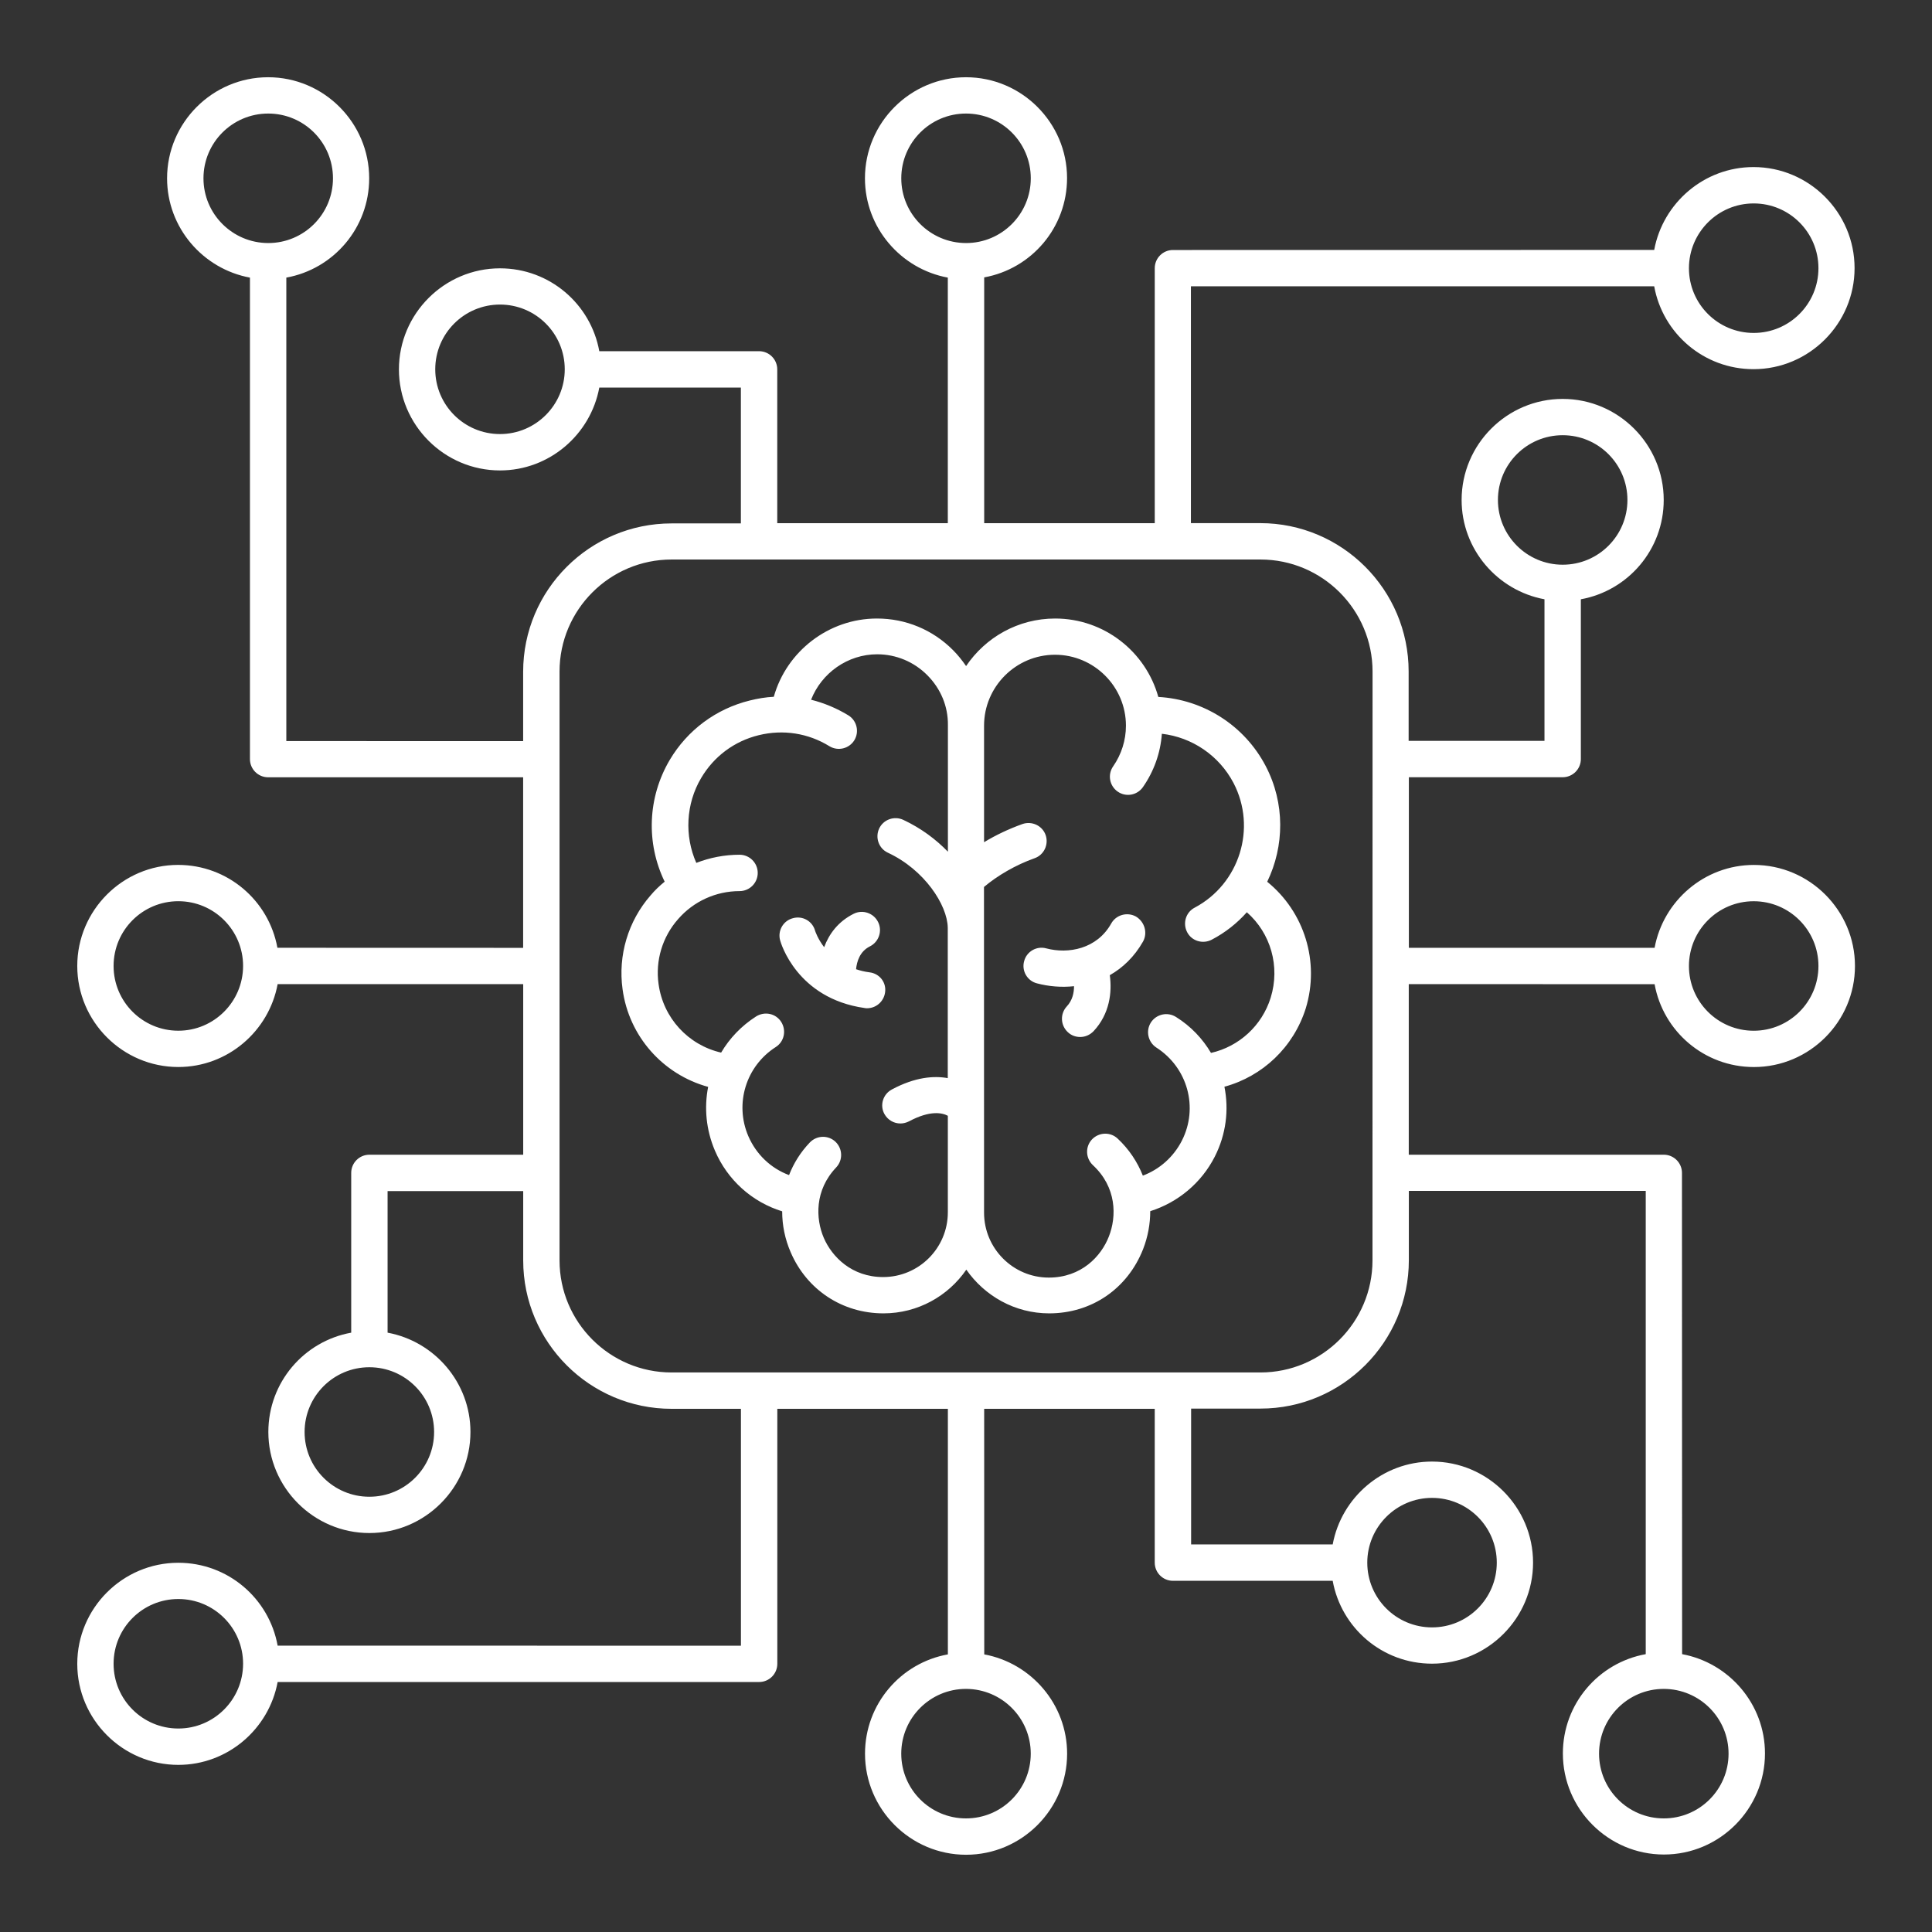 <?xml version="1.0" encoding="UTF-8"?>
<svg width="1200pt" height="1200pt" version="1.1" viewBox="0 0 1200 1200" xmlns="http://www.w3.org/2000/svg">
 <rect x="0" y="0" width="1200" height="1200" fill="#333333" stroke="none"/>
 <path d="m1027.7 611.29c5.297 29.297 30.844 51.469 61.688 51.469 34.547 0 62.766-28.219 62.766-62.766s-28.219-62.766-62.766-62.766c-30.703 0-56.297 22.312-61.688 51.469h-152.63v-105.94h95.531c6.234 0 11.297-5.062 11.297-11.297v-99.234c29.297-5.297 51.469-30.844 51.469-61.688 0-34.547-28.219-62.766-62.766-62.766s-62.766 28.219-62.766 62.766c0 30.703 22.312 56.297 51.469 61.688v87.938h-84.375v-43.078c0-50.859-41.391-92.156-92.156-92.156h-43.078v-147.1h287.76c5.297 29.297 30.844 51.469 61.688 51.469 34.547 0 62.766-28.219 62.766-62.766 0-34.547-28.219-62.766-62.766-62.766-30.703 0-56.297 22.312-61.688 51.469l-298.92 0.047c-6.234 0-11.297 5.062-11.297 11.297v158.39h-105.94v-152.68c29.297-5.297 51.469-30.844 51.469-61.688 0-34.406-28.219-62.625-62.766-62.625s-62.766 28.219-62.766 62.766c0 30.703 22.312 56.297 51.469 61.688v152.53h-105.94v-95.531c0-6.234-5.062-11.297-11.297-11.297h-99.234c-5.297-29.297-30.844-51.469-61.688-51.469-34.547 0-62.766 28.219-62.766 62.766s28.219 62.766 62.766 62.766c30.703 0 56.297-22.312 61.688-51.469h87.938v84.375h-43.078c-50.859 0-92.156 41.391-92.156 92.156v43.078l-147.1-0.047v-287.86c29.297-5.297 51.469-30.844 51.469-61.688 0-34.547-28.219-62.766-62.766-62.766-34.547 0-62.766 28.219-62.766 62.766 0 30.703 22.312 56.297 51.469 61.688v299.06c0 6.234 5.062 11.297 11.297 11.297h158.39v105.94l-152.63-0.047c-5.297-29.297-30.844-51.469-61.688-51.469-34.406 0-62.625 28.219-62.625 62.766s28.219 62.766 62.766 62.766c30.703 0 56.297-22.312 61.688-51.469h152.53v105.94h-95.531c-6.234 0-11.297 5.062-11.297 11.297v99.234c-29.297 5.297-51.469 30.844-51.469 61.688 0 34.547 28.219 62.766 62.766 62.766s62.766-28.219 62.766-62.766c0-30.703-22.312-56.297-51.469-61.688v-87.938h84.234v43.078c0 50.859 41.391 92.156 92.156 92.156h43.078v147.14l-287.76-0.047c-5.297-29.297-30.844-51.469-61.688-51.469-34.547 0-62.766 28.172-62.766 62.766 0 34.547 28.219 62.766 62.766 62.766 30.703 0 56.297-22.312 61.688-51.469h299.06c6.234 0 11.297-5.062 11.297-11.297v-158.39h105.94v152.53c-29.297 5.297-51.469 30.844-51.469 61.688 0 34.547 28.219 62.766 62.766 62.766s62.766-28.219 62.766-62.766c0-30.703-22.312-56.297-51.469-61.688l-0.047-152.53h105.94v95.531c0 6.234 5.062 11.297 11.297 11.297h99.234c5.297 29.297 30.844 51.469 61.688 51.469 34.547 0 62.766-28.219 62.766-62.766s-28.219-62.766-62.766-62.766c-30.703 0-56.297 22.312-61.688 51.469h-87.938v-84.375h43.078c50.859 0 92.156-41.391 92.156-92.156v-43.078h147.14v287.76c-29.297 5.297-51.469 30.844-51.469 61.688 0 34.547 28.219 62.766 62.766 62.766 34.547 0 62.766-28.219 62.766-62.766 0-30.703-22.312-56.297-51.469-61.688l-0.094-298.92c0-6.234-5.062-11.297-11.297-11.297h-158.39v-105.94zm61.547-51.516c22.219 0 40.219 18 40.219 40.219s-18 40.219-40.219 40.219-40.219-18-40.219-40.219c0.047-22.219 18.047-40.219 40.219-40.219zm-158.86-249.24c0-22.219 18-40.219 40.219-40.219s40.219 18 40.219 40.219-18 40.219-40.219 40.219c-22.125 0-40.219-18-40.219-40.219zm158.86-184.18c22.219 0 40.219 18 40.219 40.219s-18 40.219-40.219 40.219-40.219-18-40.219-40.219c0.047-22.219 18.047-40.219 40.219-40.219zm-529.45-15.609c0-22.219 18-40.219 40.219-40.219s40.219 18 40.219 40.219-18 40.219-40.219 40.219c-22.219-0.047-40.219-18.047-40.219-40.219zm-249.24 158.86c-22.219 0-40.219-18-40.219-40.219s18-40.219 40.219-40.219 40.219 18 40.219 40.219c0 22.125-18 40.219-40.219 40.219zm-184.18-158.86c0-22.219 18-40.219 40.219-40.219s40.219 18 40.219 40.219-18 40.219-40.219 40.219c-22.219-0.047-40.219-18.047-40.219-40.219zm-15.609 529.45c-22.219 0-40.219-18-40.219-40.219s18-40.219 40.219-40.219 40.219 18 40.219 40.219c-0.047 22.219-18.047 40.219-40.219 40.219zm158.86 249.24c0 22.219-18 40.219-40.219 40.219s-40.219-18-40.219-40.219 18-40.219 40.219-40.219 40.219 18 40.219 40.219zm-158.86 184.18c-22.219 0-40.219-18-40.219-40.219s18-40.219 40.219-40.219 40.219 18 40.219 40.219c-0.047 22.219-18.047 40.219-40.219 40.219zm529.45 15.609c0 22.219-18 40.219-40.219 40.219s-40.219-18-40.219-40.219 18-40.219 40.219-40.219c22.219 0.047 40.219 18.047 40.219 40.219zm249.24-158.86c22.219 0 40.219 18 40.219 40.219s-18 40.219-40.219 40.219-40.219-18-40.219-40.219c0-22.125 18-40.219 40.219-40.219zm184.18 158.86c0 22.219-18 40.219-40.219 40.219s-40.219-18-40.219-40.219 18-40.219 40.219-40.219c22.219 0.047 40.219 18.047 40.219 40.219zm-221.16-306.37c0 38.391-31.219 69.609-69.609 69.609h-365.72c-38.391 0-69.609-31.219-69.609-69.609v-365.72c0-38.391 31.219-69.609 69.609-69.609h365.76c38.391 0 69.609 31.219 69.609 69.609zm-65.391-235.18c10.688-22.078 11.156-48.703-0.938-71.859-13.219-25.312-38.766-41.391-66.703-42.938-7.781-28.078-33.609-48.703-64.078-48.703-23.062 0-43.312 11.766-55.312 29.531-2.391-3.469-5.062-6.844-8.062-9.844-12.609-12.703-29.391-19.688-47.297-19.688-30 0-56.156 20.391-64.078 48.609-4.922 0.234-9.938 1.078-14.859 2.297-21 5.156-38.766 18.375-49.781 36.938-13.781 23.391-14.766 51.609-3.141 75.609-3.141 2.531-6.141 5.391-8.766 8.531-13.922 15.938-20.297 37.219-17.391 58.219 3.938 29.391 25.219 53.062 53.156 60.703-2.531 12.938-1.312 26.625 4.219 39.609 7.781 18.234 23.062 31.922 41.766 37.688 0 8.531 1.688 17.156 5.297 25.453 10.078 23.391 32.156 37.922 57.609 37.922 21.375 0 40.219-10.781 51.469-27.141 11.391 16.312 30.141 27.141 51.469 27.141 26.297 0 48.609-15.234 58.312-39.844 3-7.688 4.453-15.703 4.453-23.625 17.156-5.391 31.781-17.531 40.078-33.844 7.078-13.922 8.859-29.156 6-43.453 23.766-6.469 42.938-24.609 50.531-48.703 8.812-28.922-0.891-59.906-23.953-78.609zm-198.37 205.31c0 22.219-18 40.219-40.219 40.219-19.453 0-31.781-12.609-36.844-24.375-5.062-11.859-5.766-29.531 7.688-43.688 4.312-4.547 4.078-11.625-0.375-15.938-4.547-4.312-11.625-4.078-15.938 0.375-5.766 6-10.078 12.938-12.938 20.297-11.297-4.219-20.391-12.844-25.312-24.234-8.625-20.156-1.453-43.453 17.062-55.312 5.297-3.375 6.703-10.312 3.375-15.609-3.375-5.297-10.312-6.703-15.609-3.375-9.141 5.859-16.453 13.547-21.703 22.453-20.391-4.688-36-21.469-38.859-42.609-2.062-14.531 2.391-29.297 12.141-40.312 9.609-11.062 23.531-17.391 38.156-17.391 6.234 0 11.297-5.062 11.297-11.297 0-6.234-5.062-11.297-11.297-11.297-9.375 0-18.375 1.781-26.859 5.062-7.453-16.781-6.469-36.703 3-52.688 7.922-13.453 20.625-22.922 35.766-26.625 15.141-3.703 30.703-1.312 43.922 6.844 5.297 3.234 12.234 1.547 15.469-3.703 3.234-5.297 1.547-12.234-3.703-15.469-7.312-4.453-15.141-7.688-23.156-9.703 6.469-16.547 22.688-28.219 41.062-28.219 11.766 0 22.922 4.688 31.219 13.078 8.297 8.391 12.844 19.312 12.703 30.938v78.609c-7.453-7.688-16.688-14.625-27.703-19.781-5.625-2.625-12.375-0.234-15 5.391s-0.234 12.375 5.391 15c22.688 10.547 36.938 32.391 37.219 46.547v93.469c-8.625-1.547-20.297-0.703-34.781 7.078-5.531 3-7.547 9.844-4.547 15.234 2.062 3.703 5.859 5.859 9.938 5.859 1.781 0 3.609-0.469 5.297-1.312 13.219-7.078 20.766-5.297 24.141-3.469zm200.53-133.31c-5.391 17.391-19.688 30.375-37.078 34.312-5.156-8.766-12.469-16.547-21.703-22.312-5.297-3.375-12.234-1.781-15.609 3.375-3.375 5.297-1.781 12.234 3.375 15.609 19.453 12.469 26.297 37.312 15.844 57.844-5.156 10.078-13.781 17.766-24.234 21.703-3.375-8.531-8.625-16.453-15.703-23.062-4.547-4.219-11.625-3.938-15.938 0.609-4.219 4.547-3.938 11.625 0.609 15.938 14.766 13.688 14.859 31.781 9.938 44.297-4.781 12.375-17.156 25.547-37.312 25.547-22.219 0-40.219-18.141-40.219-40.312l-0.047-202.31c8.391-7.078 19.688-13.688 31.453-17.859 5.859-2.062 8.859-8.531 6.844-14.391-2.062-5.859-8.531-8.859-14.391-6.844-8.391 3-16.547 6.844-23.859 11.297v-72.375c0-24.234 19.781-44.062 44.062-44.062 24.234 0 44.062 19.781 44.062 44.062 0 9-2.766 17.766-7.922 25.219-3.609 5.156-2.297 12.141 2.766 15.703 5.156 3.609 12.141 2.297 15.703-2.766 6.844-9.844 10.922-21.234 11.766-33.141 18.703 2.156 35.531 13.453 44.531 30.609 14.531 27.938 3.703 62.625-24.141 77.391-5.531 2.859-7.547 9.703-4.688 15.234s9.703 7.547 15.234 4.688c8.531-4.453 15.844-10.312 21.844-17.062 14.812 12.984 20.812 33.609 14.812 53.062zm-239.53-3.141c-0.844 5.625-5.625 9.703-11.156 9.703-0.469 0-1.078 0-1.547-0.141-42.141-6-52.078-40.547-52.453-42-1.688-6 1.922-12.234 7.922-13.781 6-1.688 12.141 1.781 13.781 7.781 0.141 0.469 1.688 5.062 5.625 10.219 3-8.062 8.531-15.844 18.375-20.766 5.531-2.766 12.375-0.469 15.141 5.156 2.766 5.531 0.469 12.375-5.156 15.141-6.234 3.141-8.062 9.375-8.531 14.156 2.531 0.844 5.297 1.547 8.297 1.922 6.375 0.75 10.688 6.375 9.703 12.609zm160.22-31.688c-5.391 9.469-12.609 16.312-20.625 20.859 1.453 10.453 0 24-10.078 34.781-2.297 2.391-5.297 3.609-8.297 3.609-2.766 0-5.531-0.938-7.688-3-4.547-4.219-4.922-11.297-0.703-15.938 3.609-3.844 4.547-8.531 4.547-12.609-7.922 0.844-15.844 0.141-23.062-1.781-6-1.547-9.609-7.781-7.922-13.781 1.547-6 7.781-9.609 13.781-7.922 13.688 3.609 31.453 0.375 40.312-15.469 3-5.391 9.938-7.312 15.375-4.312 5.438 3.328 7.359 10.172 4.359 15.562z" fill="#fff"/>
</svg>
